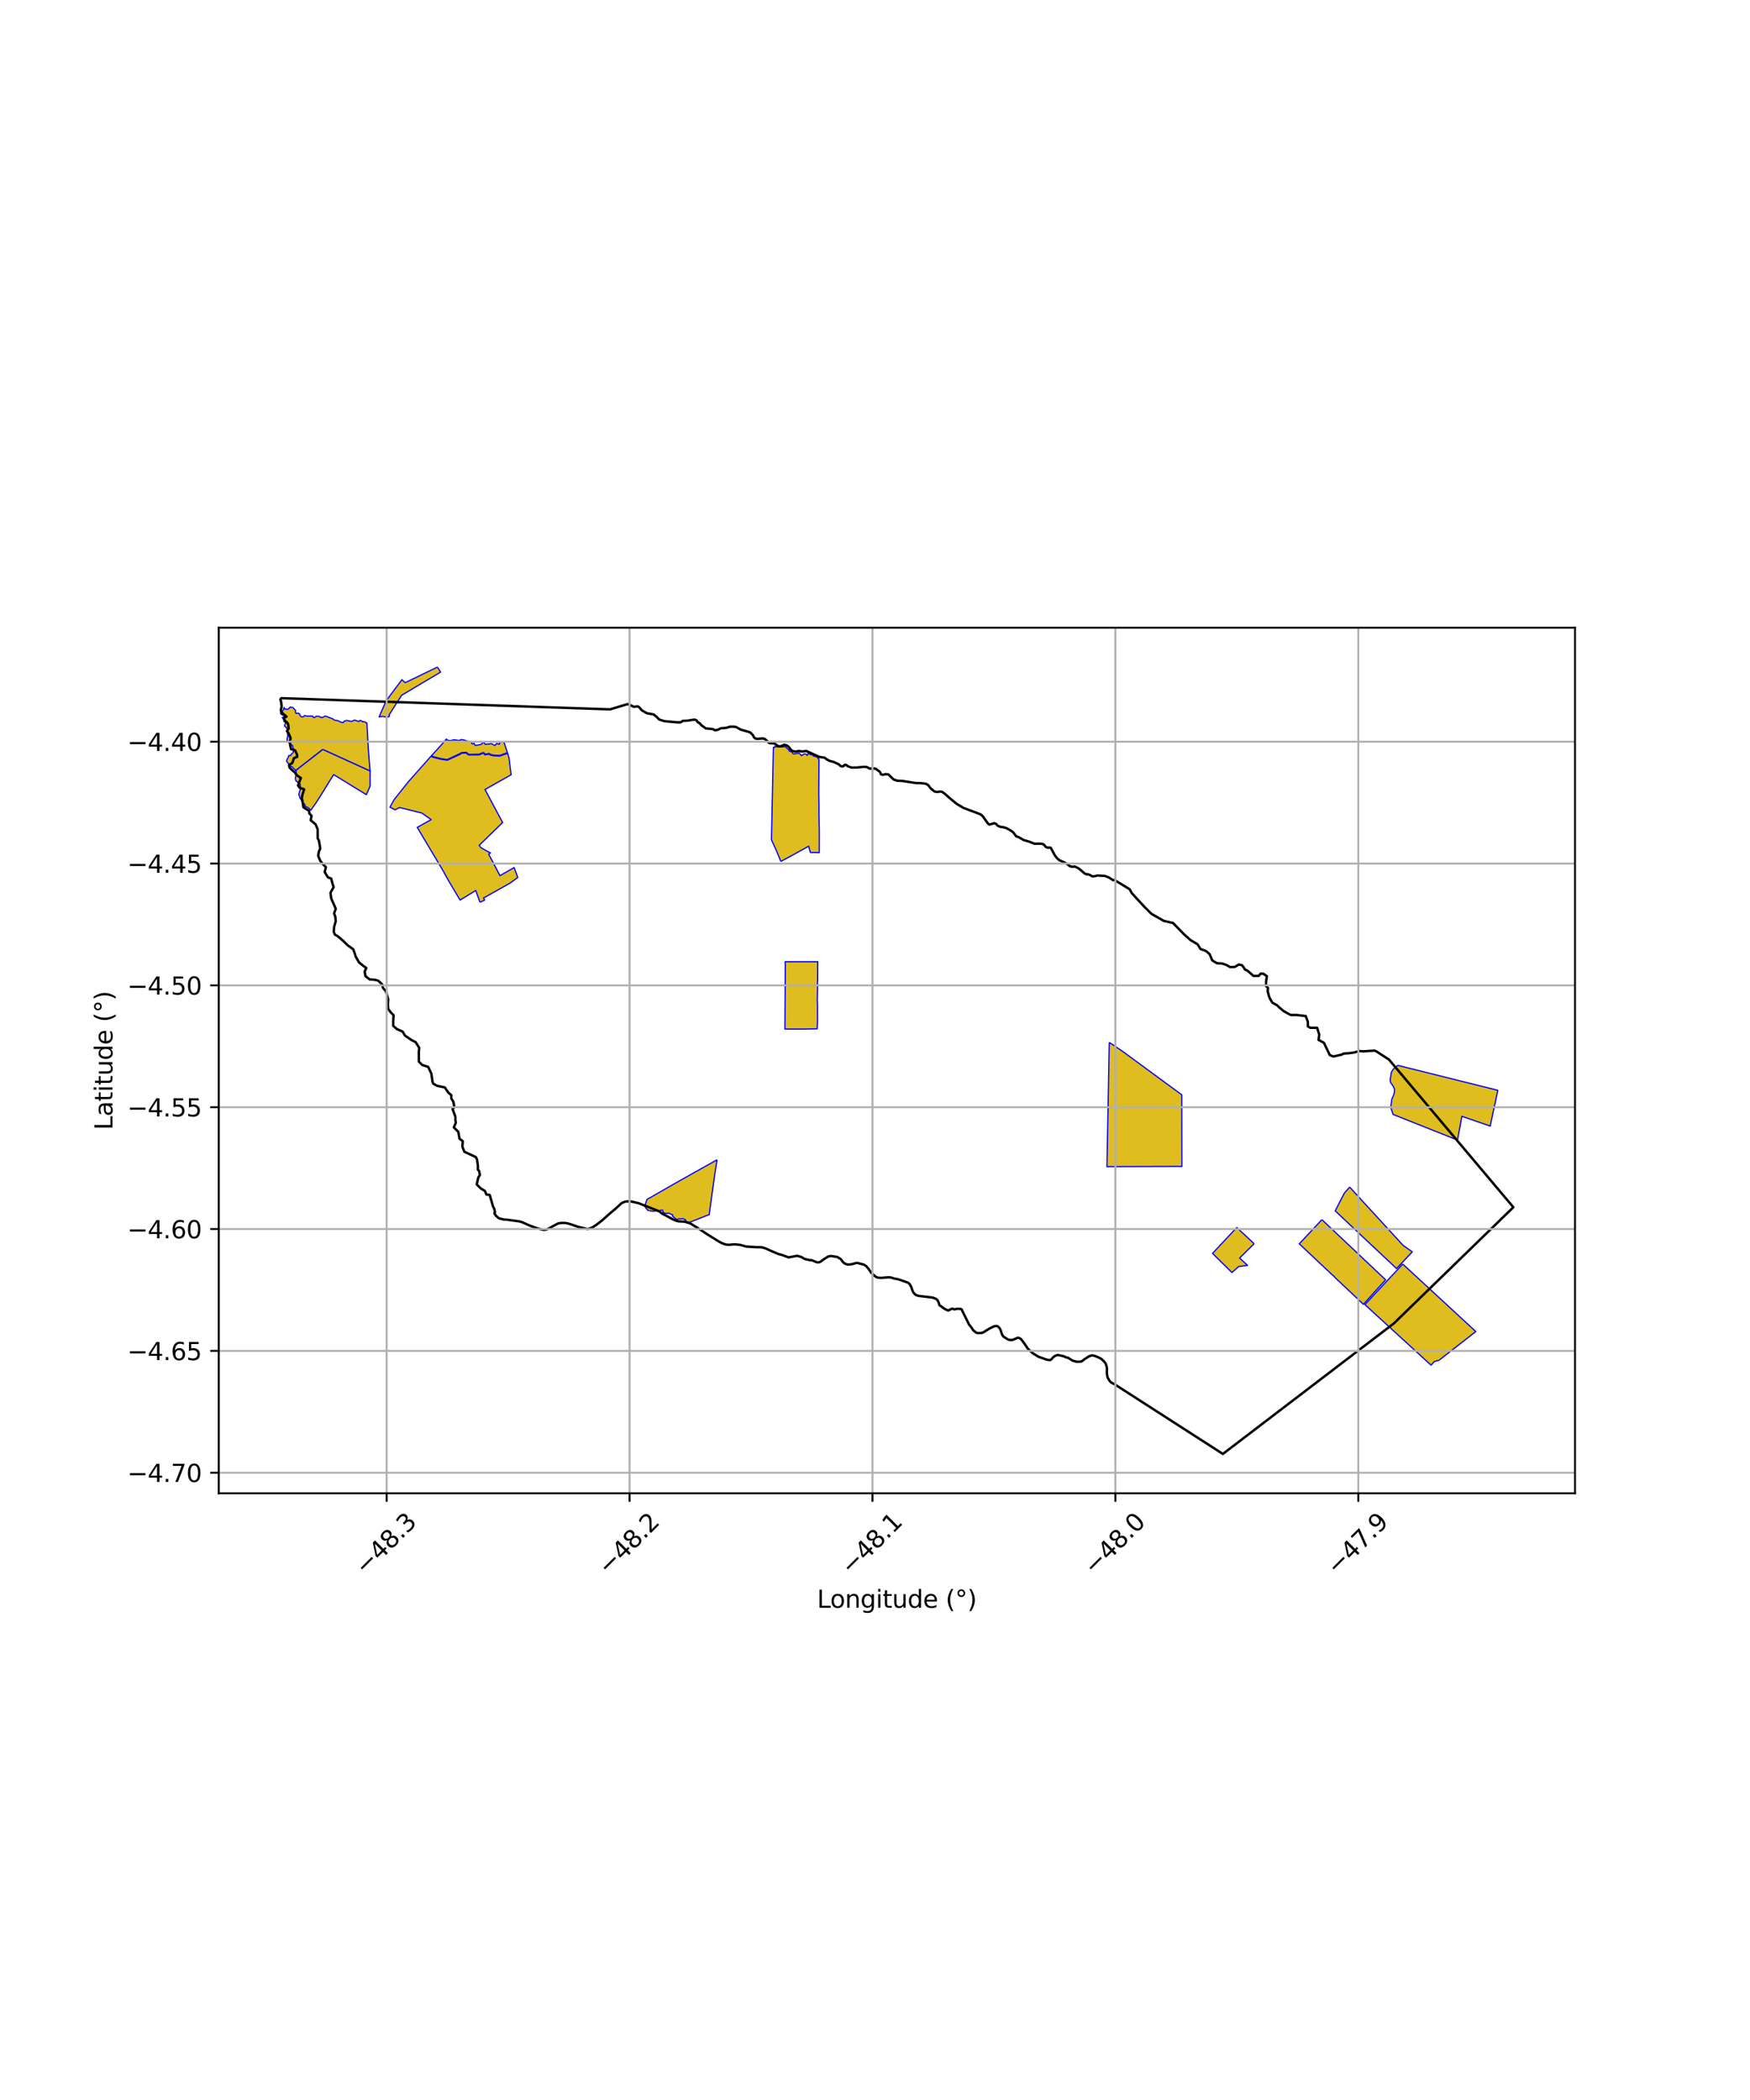 <?xml version="1.0" encoding="utf-8" standalone="no"?>
<!DOCTYPE svg PUBLIC "-//W3C//DTD SVG 1.1//EN"
  "http://www.w3.org/Graphics/SVG/1.1/DTD/svg11.dtd">
<svg xmlns:xlink="http://www.w3.org/1999/xlink" width="720pt" height="864pt" viewBox="0 0 720 864" xmlns="http://www.w3.org/2000/svg" version="1.1">
 <defs>
  <style type="text/css">*{stroke-linejoin: round; stroke-linecap: butt}</style>
 </defs>
 <g id="figure_1">
  <g id="patch_1">
   <path d="M 0 864 
L 720 864 
L 720 0 
L 0 0 
z
" style="fill: #ffffff"/>
  </g>
  <g id="axes_1">
   <g id="patch_2">
    <path d="M 90 614.374 
L 648 614.374 
L 648 258.266 
L 90 258.266 
z
" style="fill: #ffffff"/>
   </g>
   <g id="PatchCollection_1">
    <path d="M 543.864 501.794 
L 570.089 526.547 
L 560.937 536.626 
L 549.218 525.583 
L 549.009 525.27 
L 547.917 524.319 
L 541.328 518.123 
L 534.565 511.746 
L 543.864 501.794 
" clip-path="url(#p37eecfac55)" style="fill: #e0bd1f; stroke: #0000ff; stroke-width: 0.5"/>
    <path d="M 515.987 511.707 
L 510.01 517.6 
L 513.283 520.608 
L 509.613 521.123 
L 506.862 523.551 
L 498.875 515.681 
L 507.387 506.569 
L 507.387 506.564 
L 508.869 505.04 
L 515.987 511.707 
" clip-path="url(#p37eecfac55)" style="fill: #e0bd1f; stroke: #0000ff; stroke-width: 0.5"/>
    <path d="M 456.377 428.848 
L 461.965 432.626 
L 486.232 450.451 
L 486.279 479.914 
L 455.434 480.011 
L 456.377 428.848 
" clip-path="url(#p37eecfac55)" style="fill: #e0bd1f; stroke: #0000ff; stroke-width: 0.5"/>
    <path d="M 555.313 488.393 
L 556.871 490.126 
L 577.295 512.396 
L 581.054 515.034 
L 577.551 518.768 
L 574.573 521.928 
L 549.335 498.188 
L 552.047 492.913 
L 553.147 490.811 
L 555.313 488.393 
" clip-path="url(#p37eecfac55)" style="fill: #e0bd1f; stroke: #0000ff; stroke-width: 0.5"/>
    <path d="M 577.141 520.073 
L 607.192 547.841 
L 592.062 559.65 
L 590.145 560.163 
L 588.756 561.657 
L 561.556 536.76 
L 577.141 520.073 
" clip-path="url(#p37eecfac55)" style="fill: #e0bd1f; stroke: #0000ff; stroke-width: 0.5"/>
    <path d="M 575.043 438.301 
L 603.035 445.29 
L 616.252 448.576 
L 615.449 452.358 
L 614.663 456.06 
L 613.091 463.309 
L 601.46 459.282 
L 599.67 469.056 
L 573.172 458.517 
L 572.355 456.104 
L 572.272 454.796 
L 572.706 452.02 
L 573.415 450.495 
L 573.708 449.183 
L 573.77 448.45 
L 573.705 447.971 
L 573.006 446.605 
L 572.102 445.367 
L 571.955 444.232 
L 572.44 441.154 
L 573.231 439.91 
L 574.177 439.108 
L 574.889 438.463 
L 575.043 438.301 
" clip-path="url(#p37eecfac55)" style="fill: #e0bd1f; stroke: #0000ff; stroke-width: 0.5"/>
    <path d="M 132.792 308.363 
L 121.647 317.037 
L 121.33 316.622 
L 120.839 316.234 
L 120.572 315.93 
L 120.203 315.482 
L 119.682 315.31 
L 119.222 315.325 
L 118.923 314.996 
L 118.951 314.416 
L 118.521 314.05 
L 118.208 313.588 
L 117.892 313.143 
L 117.992 312.631 
L 118.667 311.451 
L 118.826 310.809 
L 119.596 310.872 
L 119.856 310.257 
L 120.607 309.589 
L 120.807 308.844 
L 120.387 306.792 
L 119.812 306.27 
L 119.201 305.863 
L 118.632 305.391 
L 118.08 304.892 
L 118.151 303.75 
L 118.35 303.037 
L 118.289 301.465 
L 118.26 300.661 
L 118.053 299.873 
L 117.632 299.18 
L 117.072 298.736 
L 117.069 298.438 
L 117.408 297.751 
L 117.429 297.194 
L 117.532 296.872 
L 117.559 296.407 
L 117.263 296.13 
L 116.851 296.055 
L 116.487 295.799 
L 116.215 295.364 
L 116.15 295.206 
L 116.223 295.125 
L 116.631 295.148 
L 116.961 294.999 
L 116.909 294.485 
L 116.287 294.254 
L 115.703 293.866 
L 115.487 293.662 
L 115.499 293.355 
L 116.093 293.117 
L 116.177 292.612 
L 116.489 292.164 
L 116.673 291.913 
L 116.7 291.57 
L 116.869 291.273 
L 116.895 291.112 
L 116.936 291.074 
L 117.01 291.433 
L 117.26 291.715 
L 117.575 291.631 
L 117.847 291.844 
L 118.383 291.841 
L 118.612 291.673 
L 118.883 291.524 
L 119.054 291.194 
L 119.344 291.058 
L 119.394 290.869 
L 119.481 290.861 
L 119.727 291.028 
L 120.272 291.044 
L 120.491 291.043 
L 120.63 291.221 
L 120.83 291.463 
L 121.035 291.751 
L 121.468 292.088 
L 121.658 292.341 
L 121.557 292.758 
L 121.635 293.208 
L 121.86 293.494 
L 122.261 293.493 
L 122.75 293.424 
L 123.324 293.818 
L 123.4 294.304 
L 124.094 294.982 
L 124.57 294.979 
L 125.227 294.553 
L 125.439 294.335 
L 125.582 294.407 
L 125.867 294.541 
L 126.129 294.596 
L 127.102 294.622 
L 127.449 294.614 
L 128.495 294.603 
L 128.646 294.616 
L 128.736 294.828 
L 128.978 295.182 
L 129.463 295.165 
L 129.742 294.995 
L 129.961 294.728 
L 130.202 294.689 
L 130.75 294.698 
L 131.509 294.76 
L 131.587 294.842 
L 131.767 294.991 
L 132.011 295.197 
L 132.404 295.174 
L 132.68 295.11 
L 132.889 295.101 
L 133.634 294.656 
L 133.893 294.607 
L 136.693 295.667 
L 137.132 295.866 
L 137.443 296.215 
L 138.473 296.463 
L 138.704 296.37 
L 138.978 296.502 
L 140.672 297.265 
L 141.239 297.265 
L 141.547 296.752 
L 142.526 296.442 
L 142.796 296.423 
L 143.255 296.546 
L 143.642 296.61 
L 144.046 296.744 
L 144.807 296.788 
L 145.306 296.489 
L 145.856 296.269 
L 146.403 296.414 
L 147.119 296.695 
L 147.747 296.835 
L 147.947 296.459 
L 148.36 296.438 
L 148.805 296.6 
L 149.234 297.004 
L 149.96 296.933 
L 151.017 297.537 
L 150.993 297.873 
L 151.494 307.452 
L 151.735 310.61 
L 152.247 317.219 
L 132.792 308.363 
" clip-path="url(#p37eecfac55)" style="fill: #e0bd1f; stroke: #0000ff; stroke-width: 0.5"/>
    <path d="M 132.792 308.363 
L 152.247 317.219 
L 152.26 323.449 
L 150.725 326.953 
L 137.286 318.694 
L 135.002 322.314 
L 132.156 326.992 
L 130.047 330.269 
L 127.918 333.302 
L 126.667 332.235 
L 125.946 331.908 
L 125.573 331.842 
L 125.439 330.976 
L 124.976 330.702 
L 124.739 329.931 
L 124.204 329.708 
L 124.03 329.099 
L 123.394 328.345 
L 123.182 327.447 
L 122.908 326.924 
L 123.08 326.309 
L 123.328 325.448 
L 123.555 324.877 
L 123.62 323.843 
L 123.587 323.086 
L 123.404 322.367 
L 121.861 321.366 
L 121.7 321.143 
L 121.535 320.157 
L 121.673 319.176 
L 121.753 318.543 
L 121.895 317.568 
L 121.647 317.037 
L 132.792 308.363 
" clip-path="url(#p37eecfac55)" style="fill: #e0bd1f; stroke: #0000ff; stroke-width: 0.5"/>
    <path d="M 179.981 274.452 
L 181.274 276.531 
L 165.268 286.043 
L 162.146 290.877 
L 162.079 290.996 
L 160.112 294.098 
L 160.244 294.722 
L 159.495 295.048 
L 158.583 294.939 
L 157.314 294.759 
L 155.979 294.969 
L 158.08 290.132 
L 158.127 290.031 
L 158.906 288.302 
L 165.365 279.642 
L 166.713 280.872 
L 179.981 274.452 
" clip-path="url(#p37eecfac55)" style="fill: #e0bd1f; stroke: #0000ff; stroke-width: 0.5"/>
    <path d="M 197.471 371.246 
L 195.744 366.374 
L 189.297 370.316 
L 184.562 362.369 
L 182.121 357.962 
L 171.664 340.409 
L 177.403 337.219 
L 173.564 334.52 
L 164.4 332.246 
L 162.554 333.196 
L 160.432 332.086 
L 162.168 328.971 
L 167.973 321.677 
L 177.276 311.178 
L 178.26 311.598 
L 181.577 312.424 
L 184.055 312.771 
L 189.206 310.393 
L 189.998 309.892 
L 191.745 309.82 
L 192.782 310.615 
L 197.19 310.584 
L 198.565 309.969 
L 198.913 309.906 
L 199.487 310.582 
L 201.189 310.269 
L 201.648 310.596 
L 202.939 310.947 
L 205.627 311.067 
L 208.855 309.937 
L 209.439 311.915 
L 210.286 318.758 
L 199.531 324.825 
L 206.795 338.406 
L 197.132 347.815 
L 197.955 348.813 
L 201.797 350.938 
L 201.064 351.428 
L 205.699 360.269 
L 211.53 356.923 
L 213.022 361.029 
L 209.919 363.305 
L 198.965 369.447 
L 199.384 370.316 
L 197.471 371.246 
" clip-path="url(#p37eecfac55)" style="fill: #e0bd1f; stroke: #0000ff; stroke-width: 0.5"/>
    <path d="M 184.019 312.489 
L 181.614 312.154 
L 178.364 311.345 
L 177.458 310.977 
L 180.788 307.361 
L 183.672 304.066 
L 184.111 304.531 
L 185.321 304.734 
L 186.809 304.345 
L 188.309 304.578 
L 188.98 304.626 
L 189.861 304.247 
L 191.079 304.505 
L 191.711 304.747 
L 192.821 304.996 
L 193.462 305.148 
L 194.008 305.583 
L 194.361 306.084 
L 195.035 305.852 
L 195.509 306.674 
L 196.754 306.527 
L 197.976 306.244 
L 198.999 305.266 
L 199.64 306.248 
L 202.203 305.953 
L 203.616 306.715 
L 204.327 305.89 
L 205.415 306.215 
L 205.586 305.459 
L 207.004 305.29 
L 207.485 305.7 
L 208.204 307.926 
L 208.776 309.673 
L 205.623 310.786 
L 202.994 310.685 
L 201.769 310.345 
L 201.239 309.982 
L 199.634 310.327 
L 199.017 309.642 
L 198.417 309.728 
L 197.13 310.307 
L 192.89 310.364 
L 191.795 309.533 
L 189.886 309.649 
L 189.07 310.151 
L 184.019 312.489 
" clip-path="url(#p37eecfac55)" style="fill: #e0bd1f; stroke: #0000ff; stroke-width: 0.5"/>
    <path d="M 295.037 477.151 
L 294.049 483.31 
L 292.393 495.264 
L 291.783 499.728 
L 284.191 502.698 
L 283.963 502.747 
L 282.97 503.112 
L 282.364 502.744 
L 282.119 502.629 
L 282.079 501.895 
L 280.871 501.356 
L 279.998 501.545 
L 279.579 501.462 
L 278.631 501.687 
L 277.822 501.421 
L 277.478 500.989 
L 276.942 500.563 
L 276.618 500.219 
L 276.744 499.789 
L 275.738 499.439 
L 275.38 499.194 
L 274.064 499.234 
L 273.484 499.156 
L 272.773 498.711 
L 272.647 497.903 
L 272.092 497.803 
L 270.922 498.376 
L 269.897 498.151 
L 268.792 498.373 
L 267.039 498.071 
L 266.462 497.937 
L 266.48 497.717 
L 266.027 497.408 
L 265.397 496.557 
L 265.443 495.762 
L 266.176 493.485 
L 279.503 485.861 
L 295.037 477.151 
" clip-path="url(#p37eecfac55)" style="fill: #e0bd1f; stroke: #0000ff; stroke-width: 0.5"/>
    <path d="M 321.262 354.416 
L 319.311 349.696 
L 317.397 345.522 
L 317.706 330.79 
L 318.027 315.203 
L 318.029 315.094 
L 318.188 307.514 
L 318.77 307.507 
L 318.755 307.227 
L 318.862 307.026 
L 319.514 307.22 
L 319.882 307.38 
L 320.115 307.33 
L 320.43 307.118 
L 320.59 307.117 
L 321.057 307.291 
L 321.176 307.309 
L 321.562 307.285 
L 321.796 307.341 
L 322.074 307.244 
L 322.437 307.213 
L 322.85 307.231 
L 323.034 307.266 
L 323.248 307.293 
L 323.397 307.392 
L 323.539 307.653 
L 324.01 308.099 
L 324.3 308.227 
L 324.573 308.519 
L 324.557 308.843 
L 324.718 309.001 
L 325.665 309.338 
L 325.903 309.471 
L 326.094 309.796 
L 326.267 310.039 
L 326.393 310.151 
L 326.759 310.17 
L 328.408 309.88 
L 328.53 309.908 
L 328.852 309.899 
L 329.018 310.005 
L 329.459 310.569 
L 329.647 310.645 
L 329.674 310.863 
L 330.076 310.798 
L 330.171 310.632 
L 330.668 310.282 
L 330.84 310.156 
L 331.007 310.118 
L 331.205 310.206 
L 331.509 310.252 
L 331.783 310.348 
L 331.931 310.629 
L 332.096 310.808 
L 332.506 310.189 
L 332.442 310.019 
L 332.491 309.816 
L 332.582 309.877 
L 332.896 309.937 
L 332.946 310.136 
L 333.375 310.361 
L 333.484 310.378 
L 333.503 310.467 
L 333.65 310.567 
L 333.846 310.479 
L 334.032 310.414 
L 334.102 310.47 
L 334.264 310.504 
L 334.392 310.644 
L 334.466 310.825 
L 334.631 310.966 
L 334.738 311.074 
L 334.863 311.145 
L 335.032 311.155 
L 335.155 311.164 
L 335.373 311.212 
L 335.61 311.254 
L 335.888 311.187 
L 336.007 311.352 
L 336.206 311.433 
L 336.288 311.617 
L 336.393 311.776 
L 336.544 311.923 
L 336.617 312.145 
L 336.772 312.233 
L 336.935 312.275 
L 336.906 317.759 
L 336.878 322.665 
L 336.858 326.126 
L 336.857 326.297 
L 336.853 326.742 
L 336.941 331.778 
L 336.949 335.662 
L 337.087 341.534 
L 337.089 345.701 
L 337.068 350.787 
L 333.406 350.724 
L 332.725 348.152 
L 325.899 351.925 
L 321.262 354.416 
" clip-path="url(#p37eecfac55)" style="fill: #e0bd1f; stroke: #0000ff; stroke-width: 0.5"/>
    <path d="M 323.086 397.119 
L 323.013 395.699 
L 336.434 395.685 
L 336.428 396.978 
L 336.419 403.076 
L 336.317 404.596 
L 336.371 405.707 
L 336.319 408.997 
L 336.263 411.102 
L 336.342 413.504 
L 336.351 418.601 
L 336.322 421.087 
L 336.209 423.281 
L 329.814 423.405 
L 322.94 423.382 
L 323.086 397.119 
" clip-path="url(#p37eecfac55)" style="fill: #e0bd1f; stroke: #0000ff; stroke-width: 0.5"/>
   </g>
   <g id="PatchCollection_2">
    <path d="M 248.147 291.753 
L 250.994 291.85 
L 258.156 289.703 
L 258.492 289.763 
L 260.879 290.831 
L 261.612 290.675 
L 262.498 290.641 
L 263.08 291.1 
L 264.062 292.236 
L 266.139 293.446 
L 268.877 293.927 
L 270.225 294.999 
L 271.237 296.042 
L 273.379 296.711 
L 278.575 297.184 
L 279.98 297.209 
L 280.895 296.59 
L 282.808 296.494 
L 285.709 296.052 
L 286.596 296.356 
L 287.088 297.186 
L 287.762 297.46 
L 288.682 298.473 
L 290.398 299.698 
L 292.883 299.916 
L 293.415 299.989 
L 294.098 300.453 
L 295.197 300.295 
L 296.631 299.612 
L 298.696 299.477 
L 300.405 298.978 
L 301.933 298.972 
L 302.85 299.123 
L 304.84 300.223 
L 308.192 301.153 
L 308.664 301.347 
L 309.755 302.427 
L 310.216 303.373 
L 310.828 303.863 
L 311.654 303.983 
L 313.55 303.837 
L 314.483 303.926 
L 315.537 304.768 
L 316.396 305.658 
L 317.191 305.809 
L 318.505 305.804 
L 320.182 306.989 
L 320.977 307.078 
L 322.014 306.735 
L 322.655 306.394 
L 323.725 306.698 
L 324.614 307.403 
L 325.474 308.6 
L 326.392 309.058 
L 327.126 309.24 
L 328.684 308.988 
L 330.192 309.183 
L 331.719 308.962 
L 337.044 311.404 
L 339.245 311.734 
L 340.104 312.377 
L 341.145 312.989 
L 343.041 313.505 
L 345.122 314.482 
L 345.766 315.095 
L 346.378 315.339 
L 346.959 315.275 
L 347.476 314.719 
L 348.148 314.716 
L 348.945 315.329 
L 350.398 315.806 
L 352.689 315.766 
L 355.163 315.51 
L 356.538 315.536 
L 357.732 316.178 
L 358.527 316.236 
L 359.718 316.17 
L 360.513 316.382 
L 361.126 316.934 
L 361.8 317.362 
L 362.23 317.976 
L 362.477 318.622 
L 363.242 318.773 
L 364.249 318.522 
L 365.51 318.606 
L 367.595 320.66 
L 369.156 321.208 
L 371.234 321.293 
L 376.737 322.163 
L 378.753 322.186 
L 380.801 322.425 
L 381.812 322.944 
L 382.978 324.417 
L 384.541 325.673 
L 385.611 325.853 
L 386.772 325.664 
L 387.669 325.802 
L 388.803 326.659 
L 391.102 328.681 
L 393.646 330.764 
L 396.433 332.416 
L 400.931 334.091 
L 403.471 335.065 
L 404.379 335.88 
L 406.438 338.796 
L 407.112 339.255 
L 409.004 338.693 
L 409.83 338.967 
L 410.444 339.703 
L 411.484 340.161 
L 412.921 340.371 
L 414.053 340.705 
L 415.645 341.591 
L 416.809 342.386 
L 418.108 344.094 
L 418.995 344.367 
L 421.169 345.621 
L 423.463 346.289 
L 425.605 347.142 
L 427.775 347.102 
L 428.844 347.19 
L 429.518 347.526 
L 430.285 348.477 
L 431.142 348.782 
L 431.997 348.686 
L 432.395 348.93 
L 433.996 351.94 
L 434.966 353.153 
L 435.855 353.919 
L 437.875 354.804 
L 439.437 355.721 
L 440.112 356.364 
L 441.121 356.607 
L 442.22 356.51 
L 443.414 357.09 
L 444.211 357.61 
L 446.314 359.43 
L 447.048 359.704 
L 447.476 359.672 
L 448.332 359.946 
L 449.435 360.557 
L 450.473 360.491 
L 451.48 360.21 
L 454.567 360.382 
L 456.219 361.021 
L 457.996 362.153 
L 458.511 362.048 
L 464.777 365.861 
L 465.659 367.474 
L 470.787 373.038 
L 473.717 375.966 
L 478.834 378.884 
L 482.631 379.75 
L 487.025 384.288 
L 489.807 386.775 
L 492.732 388.527 
L 493.907 390.432 
L 496.244 391.304 
L 497.709 392.621 
L 498.74 395.115 
L 500.641 396.283 
L 502.83 396.421 
L 504.583 397.002 
L 506.045 397.877 
L 507.942 397.869 
L 509.688 396.833 
L 511.002 397.122 
L 511.882 398.294 
L 512.176 398.88 
L 513.199 399.317 
L 515.688 401.511 
L 517.876 401.502 
L 518.602 400.617 
L 519.769 400.612 
L 521.232 401.635 
L 520.948 403.546 
L 520.811 405.605 
L 521.689 406.483 
L 521.549 407.806 
L 522.108 409.871 
L 522.437 410.742 
L 523.465 412.501 
L 525.512 413.668 
L 526.391 414.546 
L 528.148 416.009 
L 530.78 417.467 
L 531.364 417.612 
L 533.552 417.602 
L 537.2 418.028 
L 538.086 420.375 
L 538.094 422.286 
L 539.117 422.869 
L 541.889 422.858 
L 542.776 425.646 
L 542.493 427.852 
L 544.686 429.018 
L 547.124 434.09 
L 548.586 434.672 
L 551.938 433.923 
L 552.811 433.478 
L 554.999 433.322 
L 557.185 433.018 
L 559.225 432.422 
L 560.976 432.561 
L 565.497 432.248 
L 566.228 432.538 
L 571.454 435.929 
L 622.636 496.696 
L 573.464 544.497 
L 503.121 598.188 
L 458.48 569.467 
L 457.447 568.977 
L 456.807 568.485 
L 456.264 567.746 
L 455.67 566.66 
L 455.388 565.048 
L 455.429 562.971 
L 455.228 561.933 
L 454.831 560.896 
L 454.091 559.96 
L 453.006 559.025 
L 452.072 558.534 
L 450.547 557.898 
L 449.367 557.606 
L 448.093 558.007 
L 446.281 559.152 
L 444.96 560.147 
L 443.144 560.303 
L 441.325 559.816 
L 439.454 558.637 
L 438.373 558.395 
L 437.832 558.051 
L 435.276 557.468 
L 434.394 557.719 
L 433.806 558.018 
L 433.268 558.466 
L 432.681 559.161 
L 432.143 559.559 
L 431.456 559.562 
L 430.424 559.319 
L 427.228 558.195 
L 424.914 556.77 
L 422.893 554.899 
L 421.164 552.335 
L 420.029 550.906 
L 419.327 550.481 
L 418.688 550.385 
L 417.12 551.084 
L 416.336 551.335 
L 415.403 551.289 
L 414.616 551.045 
L 412.992 550.013 
L 412.548 549.521 
L 412.251 548.978 
L 411.803 547.595 
L 411.357 546.558 
L 410.618 545.77 
L 409.929 545.526 
L 408.85 545.728 
L 407.135 546.576 
L 404.491 548.219 
L 403.853 548.42 
L 402.184 548.476 
L 401.545 548.231 
L 400.412 547.296 
L 399.572 546.014 
L 398.733 545.028 
L 396.901 541.327 
L 395.614 538.711 
L 395.171 538.515 
L 393.747 538.471 
L 392.668 538.723 
L 391.881 538.43 
L 391.391 538.531 
L 390.264 539.129 
L 389.97 539.13 
L 388.887 538.64 
L 387.952 538.05 
L 387.213 537.411 
L 386.771 537.215 
L 386.474 536.87 
L 386.176 535.832 
L 385.681 534.895 
L 385.188 534.452 
L 384.45 534.108 
L 383.553 533.842 
L 378.003 533.172 
L 376.971 532.88 
L 376.232 532.289 
L 375.788 531.747 
L 375.491 531.155 
L 374.845 529.328 
L 374.202 528.242 
L 373.513 527.701 
L 370.71 526.723 
L 369.334 526.284 
L 367.761 525.994 
L 366.778 525.651 
L 365.599 525.508 
L 362.556 525.768 
L 361.279 525.674 
L 360.493 525.43 
L 359.508 524.643 
L 358.374 523.559 
L 357.337 522.03 
L 356.4 520.946 
L 355.563 520.356 
L 352.859 519.625 
L 352.172 519.628 
L 351.425 519.886 
L 350.149 520.188 
L 348.775 520.293 
L 347.743 519.951 
L 347.004 519.459 
L 345.869 517.98 
L 344.442 517.145 
L 341.936 516.76 
L 340.71 516.963 
L 338.8 518.207 
L 337.429 519.202 
L 336.694 519.402 
L 335.957 519.307 
L 333.99 518.474 
L 333.302 518.477 
L 331.091 517.991 
L 329.664 517.156 
L 327.992 516.668 
L 324.411 517.326 
L 321.952 516.396 
L 320.183 515.908 
L 317.281 514.684 
L 314.92 513.605 
L 313.396 513.166 
L 310.691 513.095 
L 306.959 512.862 
L 304.55 512.179 
L 302.733 511.989 
L 301.554 511.994 
L 299.935 512.149 
L 298.756 512.054 
L 297.478 511.664 
L 296.051 510.977 
L 291.523 508.176 
L 287.142 505.275 
L 284.041 503.358 
L 281.681 502.626 
L 279.128 502.488 
L 277.997 502.195 
L 276.62 501.558 
L 273.914 500.085 
L 272.381 499.31 
L 271.642 498.67 
L 271.002 498.277 
L 262.642 494.996 
L 259.596 494.316 
L 258.172 494.272 
L 257.337 494.374 
L 256.406 494.675 
L 255.622 495.123 
L 254.056 496.563 
L 253.078 497.458 
L 250.924 499.247 
L 247.646 502.178 
L 245.443 503.868 
L 244.023 504.814 
L 242.846 505.363 
L 241.751 505.666 
L 237.672 504.693 
L 234.722 503.665 
L 233.1 503.227 
L 231.823 503.133 
L 230.546 503.187 
L 229.565 503.389 
L 227.654 504.386 
L 226.086 505.282 
L 224.714 505.881 
L 223.929 505.983 
L 223.192 505.936 
L 220.931 505.302 
L 218.276 504.373 
L 214.931 502.902 
L 213.702 502.511 
L 208.396 501.789 
L 207.267 501.744 
L 205.301 501.257 
L 204.119 500.273 
L 203.399 499.236 
L 203.646 498.732 
L 203.339 497.337 
L 202.835 496.332 
L 201.484 491.637 
L 200.15 491.474 
L 199.478 489.966 
L 197.808 488.965 
L 196.135 487.292 
L 196.791 484.436 
L 197.454 483.426 
L 197.114 481.749 
L 196.612 481.247 
L 196.606 479.569 
L 196.263 477.052 
L 195.759 476.046 
L 191.085 473.882 
L 190.244 471.871 
L 190.402 469.52 
L 189.065 468.518 
L 188.554 465.666 
L 186.714 463.826 
L 187.54 461.977 
L 187.369 460.802 
L 187.364 459.459 
L 186.186 456.274 
L 186.684 455.768 
L 186.847 454.929 
L 186.508 453.251 
L 185.67 451.911 
L 185.665 450.568 
L 184.494 449.566 
L 182.986 447.389 
L 179.818 446.729 
L 178.315 445.896 
L 177.979 445.225 
L 177.466 441.702 
L 176.173 438.961 
L 173.67 438.131 
L 172.332 436.793 
L 172.317 432.764 
L 172.478 431.085 
L 170.969 428.741 
L 169.3 427.907 
L 166.627 426.071 
L 165.621 424.396 
L 163.284 423.397 
L 161.779 422.06 
L 161.773 420.381 
L 161.93 417.695 
L 160.927 416.691 
L 159.754 415.185 
L 159.58 413.171 
L 159.74 411.155 
L 159.234 409.479 
L 158.895 407.969 
L 157.556 406.463 
L 157.217 404.953 
L 155.545 403.449 
L 154.211 403.118 
L 152.044 402.958 
L 150.373 401.621 
L 150.033 399.776 
L 150.694 398.263 
L 149.525 397.427 
L 147.686 395.923 
L 146.345 393.578 
L 146.007 392.404 
L 145.334 390.56 
L 142.995 388.89 
L 141.155 387.05 
L 138.982 385.211 
L 137.813 384.544 
L 137.309 383.371 
L 137.468 381.355 
L 138.126 379.003 
L 137.953 377.157 
L 137.448 375.815 
L 138.141 373.882 
L 136.293 369.691 
L 135.951 367.342 
L 137.276 364.987 
L 136.77 363.478 
L 136.263 361.465 
L 134.928 360.967 
L 133.588 358.789 
L 134.08 356.773 
L 132.91 355.602 
L 131.738 354.095 
L 130.897 352.084 
L 131.224 350.236 
L 131.72 349.227 
L 131.719 348.723 
L 131.208 345.871 
L 130.705 344.865 
L 130.692 341.172 
L 129.851 339.161 
L 127.846 337.489 
L 128.173 335.641 
L 127.336 334.805 
L 127.166 333.63 
L 124.828 332.128 
L 124.486 329.779 
L 124.148 328.437 
L 124.475 326.757 
L 125.141 324.814 
L 124.974 324.646 
L 123.306 324.149 
L 122.636 323.144 
L 122.965 322.135 
L 123.791 320.118 
L 122.121 318.949 
L 121.284 317.777 
L 120.281 316.941 
L 119.111 315.77 
L 118.94 314.763 
L 120.27 313.919 
L 120.93 311.902 
L 122.261 311.393 
L 122.258 310.554 
L 121.418 308.71 
L 119.75 308.213 
L 119.412 306.703 
L 119.24 305.193 
L 119.568 303.68 
L 118.727 301.669 
L 118.058 300.832 
L 118.721 299.822 
L 118.719 299.319 
L 118.548 297.976 
L 118.045 297.138 
L 117.043 296.638 
L 116.872 295.296 
L 117.888 294.833 
L 115.715 292.994 
L 115.545 291.987 
L 115.874 290.811 
L 115.701 288.965 
L 115.364 287.791 
L 115.745 287.248 
L 248.147 291.753 
L 248.147 291.753 
" clip-path="url(#p37eecfac55)" style="fill: none; stroke: #000000"/>
   </g>
   <g id="matplotlib.axis_1">
    <g id="xtick_1">
     <g id="line2d_1">
      <path d="M 159.075 614.374 
L 159.075 258.266 
" clip-path="url(#p37eecfac55)" style="fill: none; stroke: #b0b0b0; stroke-width: 0.8; stroke-linecap: square"/>
     </g>
     <g id="line2d_2">
      <defs>
       <path id="m0b95acfa0d" d="M 0 0 
L 0 3.5 
" style="stroke: #000000; stroke-width: 0.8"/>
      </defs>
      <g>
       <use xlink:href="#m0b95acfa0d" x="159.075" y="614.374" style="stroke: #000000; stroke-width: 0.8"/>
      </g>
     </g>
     <g id="text_1">
      <!-- −48.3 -->
      <g transform="translate(150.192 648.417) rotate(-45) scale(0.1 -0.1)">
       <defs>
        <path id="DejaVuSans-2212" d="M 678 2272 
L 4684 2272 
L 4684 1741 
L 678 1741 
L 678 2272 
z
" transform="scale(0.016)"/>
        <path id="DejaVuSans-34" d="M 2419 4116 
L 825 1625 
L 2419 1625 
L 2419 4116 
z
M 2253 4666 
L 3047 4666 
L 3047 1625 
L 3713 1625 
L 3713 1100 
L 3047 1100 
L 3047 0 
L 2419 0 
L 2419 1100 
L 313 1100 
L 313 1709 
L 2253 4666 
z
" transform="scale(0.016)"/>
        <path id="DejaVuSans-38" d="M 2034 2216 
Q 1584 2216 1326 1975 
Q 1069 1734 1069 1313 
Q 1069 891 1326 650 
Q 1584 409 2034 409 
Q 2484 409 2743 651 
Q 3003 894 3003 1313 
Q 3003 1734 2745 1975 
Q 2488 2216 2034 2216 
z
M 1403 2484 
Q 997 2584 770 2862 
Q 544 3141 544 3541 
Q 544 4100 942 4425 
Q 1341 4750 2034 4750 
Q 2731 4750 3128 4425 
Q 3525 4100 3525 3541 
Q 3525 3141 3298 2862 
Q 3072 2584 2669 2484 
Q 3125 2378 3379 2068 
Q 3634 1759 3634 1313 
Q 3634 634 3220 271 
Q 2806 -91 2034 -91 
Q 1263 -91 848 271 
Q 434 634 434 1313 
Q 434 1759 690 2068 
Q 947 2378 1403 2484 
z
M 1172 3481 
Q 1172 3119 1398 2916 
Q 1625 2713 2034 2713 
Q 2441 2713 2670 2916 
Q 2900 3119 2900 3481 
Q 2900 3844 2670 4047 
Q 2441 4250 2034 4250 
Q 1625 4250 1398 4047 
Q 1172 3844 1172 3481 
z
" transform="scale(0.016)"/>
        <path id="DejaVuSans-2e" d="M 684 794 
L 1344 794 
L 1344 0 
L 684 0 
L 684 794 
z
" transform="scale(0.016)"/>
        <path id="DejaVuSans-33" d="M 2597 2516 
Q 3050 2419 3304 2112 
Q 3559 1806 3559 1356 
Q 3559 666 3084 287 
Q 2609 -91 1734 -91 
Q 1441 -91 1130 -33 
Q 819 25 488 141 
L 488 750 
Q 750 597 1062 519 
Q 1375 441 1716 441 
Q 2309 441 2620 675 
Q 2931 909 2931 1356 
Q 2931 1769 2642 2001 
Q 2353 2234 1838 2234 
L 1294 2234 
L 1294 2753 
L 1863 2753 
Q 2328 2753 2575 2939 
Q 2822 3125 2822 3475 
Q 2822 3834 2567 4026 
Q 2313 4219 1838 4219 
Q 1578 4219 1281 4162 
Q 984 4106 628 3988 
L 628 4550 
Q 988 4650 1302 4700 
Q 1616 4750 1894 4750 
Q 2613 4750 3031 4423 
Q 3450 4097 3450 3541 
Q 3450 3153 3228 2886 
Q 3006 2619 2597 2516 
z
" transform="scale(0.016)"/>
       </defs>
       <use xlink:href="#DejaVuSans-2212"/>
       <use xlink:href="#DejaVuSans-34" transform="translate(83.789 0)"/>
       <use xlink:href="#DejaVuSans-38" transform="translate(147.412 0)"/>
       <use xlink:href="#DejaVuSans-2e" transform="translate(211.035 0)"/>
       <use xlink:href="#DejaVuSans-33" transform="translate(242.822 0)"/>
      </g>
     </g>
    </g>
    <g id="xtick_2">
     <g id="line2d_3">
      <path d="M 259.017 614.374 
L 259.017 258.266 
" clip-path="url(#p37eecfac55)" style="fill: none; stroke: #b0b0b0; stroke-width: 0.8; stroke-linecap: square"/>
     </g>
     <g id="line2d_4">
      <g>
       <use xlink:href="#m0b95acfa0d" x="259.017" y="614.374" style="stroke: #000000; stroke-width: 0.8"/>
      </g>
     </g>
     <g id="text_2">
      <!-- −48.2 -->
      <g transform="translate(250.134 648.417) rotate(-45) scale(0.1 -0.1)">
       <defs>
        <path id="DejaVuSans-32" d="M 1228 531 
L 3431 531 
L 3431 0 
L 469 0 
L 469 531 
Q 828 903 1448 1529 
Q 2069 2156 2228 2338 
Q 2531 2678 2651 2914 
Q 2772 3150 2772 3378 
Q 2772 3750 2511 3984 
Q 2250 4219 1831 4219 
Q 1534 4219 1204 4116 
Q 875 4013 500 3803 
L 500 4441 
Q 881 4594 1212 4672 
Q 1544 4750 1819 4750 
Q 2544 4750 2975 4387 
Q 3406 4025 3406 3419 
Q 3406 3131 3298 2873 
Q 3191 2616 2906 2266 
Q 2828 2175 2409 1742 
Q 1991 1309 1228 531 
z
" transform="scale(0.016)"/>
       </defs>
       <use xlink:href="#DejaVuSans-2212"/>
       <use xlink:href="#DejaVuSans-34" transform="translate(83.789 0)"/>
       <use xlink:href="#DejaVuSans-38" transform="translate(147.412 0)"/>
       <use xlink:href="#DejaVuSans-2e" transform="translate(211.035 0)"/>
       <use xlink:href="#DejaVuSans-32" transform="translate(242.822 0)"/>
      </g>
     </g>
    </g>
    <g id="xtick_3">
     <g id="line2d_5">
      <path d="M 358.959 614.374 
L 358.959 258.266 
" clip-path="url(#p37eecfac55)" style="fill: none; stroke: #b0b0b0; stroke-width: 0.8; stroke-linecap: square"/>
     </g>
     <g id="line2d_6">
      <g>
       <use xlink:href="#m0b95acfa0d" x="358.959" y="614.374" style="stroke: #000000; stroke-width: 0.8"/>
      </g>
     </g>
     <g id="text_3">
      <!-- −48.1 -->
      <g transform="translate(350.075 648.417) rotate(-45) scale(0.1 -0.1)">
       <defs>
        <path id="DejaVuSans-31" d="M 794 531 
L 1825 531 
L 1825 4091 
L 703 3866 
L 703 4441 
L 1819 4666 
L 2450 4666 
L 2450 531 
L 3481 531 
L 3481 0 
L 794 0 
L 794 531 
z
" transform="scale(0.016)"/>
       </defs>
       <use xlink:href="#DejaVuSans-2212"/>
       <use xlink:href="#DejaVuSans-34" transform="translate(83.789 0)"/>
       <use xlink:href="#DejaVuSans-38" transform="translate(147.412 0)"/>
       <use xlink:href="#DejaVuSans-2e" transform="translate(211.035 0)"/>
       <use xlink:href="#DejaVuSans-31" transform="translate(242.822 0)"/>
      </g>
     </g>
    </g>
    <g id="xtick_4">
     <g id="line2d_7">
      <path d="M 458.901 614.374 
L 458.901 258.266 
" clip-path="url(#p37eecfac55)" style="fill: none; stroke: #b0b0b0; stroke-width: 0.8; stroke-linecap: square"/>
     </g>
     <g id="line2d_8">
      <g>
       <use xlink:href="#m0b95acfa0d" x="458.901" y="614.374" style="stroke: #000000; stroke-width: 0.8"/>
      </g>
     </g>
     <g id="text_4">
      <!-- −48.0 -->
      <g transform="translate(450.017 648.417) rotate(-45) scale(0.1 -0.1)">
       <defs>
        <path id="DejaVuSans-30" d="M 2034 4250 
Q 1547 4250 1301 3770 
Q 1056 3291 1056 2328 
Q 1056 1369 1301 889 
Q 1547 409 2034 409 
Q 2525 409 2770 889 
Q 3016 1369 3016 2328 
Q 3016 3291 2770 3770 
Q 2525 4250 2034 4250 
z
M 2034 4750 
Q 2819 4750 3233 4129 
Q 3647 3509 3647 2328 
Q 3647 1150 3233 529 
Q 2819 -91 2034 -91 
Q 1250 -91 836 529 
Q 422 1150 422 2328 
Q 422 3509 836 4129 
Q 1250 4750 2034 4750 
z
" transform="scale(0.016)"/>
       </defs>
       <use xlink:href="#DejaVuSans-2212"/>
       <use xlink:href="#DejaVuSans-34" transform="translate(83.789 0)"/>
       <use xlink:href="#DejaVuSans-38" transform="translate(147.412 0)"/>
       <use xlink:href="#DejaVuSans-2e" transform="translate(211.035 0)"/>
       <use xlink:href="#DejaVuSans-30" transform="translate(242.822 0)"/>
      </g>
     </g>
    </g>
    <g id="xtick_5">
     <g id="line2d_9">
      <path d="M 558.843 614.374 
L 558.843 258.266 
" clip-path="url(#p37eecfac55)" style="fill: none; stroke: #b0b0b0; stroke-width: 0.8; stroke-linecap: square"/>
     </g>
     <g id="line2d_10">
      <g>
       <use xlink:href="#m0b95acfa0d" x="558.843" y="614.374" style="stroke: #000000; stroke-width: 0.8"/>
      </g>
     </g>
     <g id="text_5">
      <!-- −47.9 -->
      <g transform="translate(549.959 648.417) rotate(-45) scale(0.1 -0.1)">
       <defs>
        <path id="DejaVuSans-37" d="M 525 4666 
L 3525 4666 
L 3525 4397 
L 1831 0 
L 1172 0 
L 2766 4134 
L 525 4134 
L 525 4666 
z
" transform="scale(0.016)"/>
        <path id="DejaVuSans-39" d="M 703 97 
L 703 672 
Q 941 559 1184 500 
Q 1428 441 1663 441 
Q 2288 441 2617 861 
Q 2947 1281 2994 2138 
Q 2813 1869 2534 1725 
Q 2256 1581 1919 1581 
Q 1219 1581 811 2004 
Q 403 2428 403 3163 
Q 403 3881 828 4315 
Q 1253 4750 1959 4750 
Q 2769 4750 3195 4129 
Q 3622 3509 3622 2328 
Q 3622 1225 3098 567 
Q 2575 -91 1691 -91 
Q 1453 -91 1209 -44 
Q 966 3 703 97 
z
M 1959 2075 
Q 2384 2075 2632 2365 
Q 2881 2656 2881 3163 
Q 2881 3666 2632 3958 
Q 2384 4250 1959 4250 
Q 1534 4250 1286 3958 
Q 1038 3666 1038 3163 
Q 1038 2656 1286 2365 
Q 1534 2075 1959 2075 
z
" transform="scale(0.016)"/>
       </defs>
       <use xlink:href="#DejaVuSans-2212"/>
       <use xlink:href="#DejaVuSans-34" transform="translate(83.789 0)"/>
       <use xlink:href="#DejaVuSans-37" transform="translate(147.412 0)"/>
       <use xlink:href="#DejaVuSans-2e" transform="translate(211.035 0)"/>
       <use xlink:href="#DejaVuSans-39" transform="translate(242.822 0)"/>
      </g>
     </g>
    </g>
    <g id="text_6">
     <!-- Longitude (°) -->
     <g transform="translate(336.14 661.486) scale(0.1 -0.1)">
      <defs>
       <path id="DejaVuSans-4c" d="M 628 4666 
L 1259 4666 
L 1259 531 
L 3531 531 
L 3531 0 
L 628 0 
L 628 4666 
z
" transform="scale(0.016)"/>
       <path id="DejaVuSans-6f" d="M 1959 3097 
Q 1497 3097 1228 2736 
Q 959 2375 959 1747 
Q 959 1119 1226 758 
Q 1494 397 1959 397 
Q 2419 397 2687 759 
Q 2956 1122 2956 1747 
Q 2956 2369 2687 2733 
Q 2419 3097 1959 3097 
z
M 1959 3584 
Q 2709 3584 3137 3096 
Q 3566 2609 3566 1747 
Q 3566 888 3137 398 
Q 2709 -91 1959 -91 
Q 1206 -91 779 398 
Q 353 888 353 1747 
Q 353 2609 779 3096 
Q 1206 3584 1959 3584 
z
" transform="scale(0.016)"/>
       <path id="DejaVuSans-6e" d="M 3513 2113 
L 3513 0 
L 2938 0 
L 2938 2094 
Q 2938 2591 2744 2837 
Q 2550 3084 2163 3084 
Q 1697 3084 1428 2787 
Q 1159 2491 1159 1978 
L 1159 0 
L 581 0 
L 581 3500 
L 1159 3500 
L 1159 2956 
Q 1366 3272 1645 3428 
Q 1925 3584 2291 3584 
Q 2894 3584 3203 3211 
Q 3513 2838 3513 2113 
z
" transform="scale(0.016)"/>
       <path id="DejaVuSans-67" d="M 2906 1791 
Q 2906 2416 2648 2759 
Q 2391 3103 1925 3103 
Q 1463 3103 1205 2759 
Q 947 2416 947 1791 
Q 947 1169 1205 825 
Q 1463 481 1925 481 
Q 2391 481 2648 825 
Q 2906 1169 2906 1791 
z
M 3481 434 
Q 3481 -459 3084 -895 
Q 2688 -1331 1869 -1331 
Q 1566 -1331 1297 -1286 
Q 1028 -1241 775 -1147 
L 775 -588 
Q 1028 -725 1275 -790 
Q 1522 -856 1778 -856 
Q 2344 -856 2625 -561 
Q 2906 -266 2906 331 
L 2906 616 
Q 2728 306 2450 153 
Q 2172 0 1784 0 
Q 1141 0 747 490 
Q 353 981 353 1791 
Q 353 2603 747 3093 
Q 1141 3584 1784 3584 
Q 2172 3584 2450 3431 
Q 2728 3278 2906 2969 
L 2906 3500 
L 3481 3500 
L 3481 434 
z
" transform="scale(0.016)"/>
       <path id="DejaVuSans-69" d="M 603 3500 
L 1178 3500 
L 1178 0 
L 603 0 
L 603 3500 
z
M 603 4863 
L 1178 4863 
L 1178 4134 
L 603 4134 
L 603 4863 
z
" transform="scale(0.016)"/>
       <path id="DejaVuSans-74" d="M 1172 4494 
L 1172 3500 
L 2356 3500 
L 2356 3053 
L 1172 3053 
L 1172 1153 
Q 1172 725 1289 603 
Q 1406 481 1766 481 
L 2356 481 
L 2356 0 
L 1766 0 
Q 1100 0 847 248 
Q 594 497 594 1153 
L 594 3053 
L 172 3053 
L 172 3500 
L 594 3500 
L 594 4494 
L 1172 4494 
z
" transform="scale(0.016)"/>
       <path id="DejaVuSans-75" d="M 544 1381 
L 544 3500 
L 1119 3500 
L 1119 1403 
Q 1119 906 1312 657 
Q 1506 409 1894 409 
Q 2359 409 2629 706 
Q 2900 1003 2900 1516 
L 2900 3500 
L 3475 3500 
L 3475 0 
L 2900 0 
L 2900 538 
Q 2691 219 2414 64 
Q 2138 -91 1772 -91 
Q 1169 -91 856 284 
Q 544 659 544 1381 
z
M 1991 3584 
L 1991 3584 
z
" transform="scale(0.016)"/>
       <path id="DejaVuSans-64" d="M 2906 2969 
L 2906 4863 
L 3481 4863 
L 3481 0 
L 2906 0 
L 2906 525 
Q 2725 213 2448 61 
Q 2172 -91 1784 -91 
Q 1150 -91 751 415 
Q 353 922 353 1747 
Q 353 2572 751 3078 
Q 1150 3584 1784 3584 
Q 2172 3584 2448 3432 
Q 2725 3281 2906 2969 
z
M 947 1747 
Q 947 1113 1208 752 
Q 1469 391 1925 391 
Q 2381 391 2643 752 
Q 2906 1113 2906 1747 
Q 2906 2381 2643 2742 
Q 2381 3103 1925 3103 
Q 1469 3103 1208 2742 
Q 947 2381 947 1747 
z
" transform="scale(0.016)"/>
       <path id="DejaVuSans-65" d="M 3597 1894 
L 3597 1613 
L 953 1613 
Q 991 1019 1311 708 
Q 1631 397 2203 397 
Q 2534 397 2845 478 
Q 3156 559 3463 722 
L 3463 178 
Q 3153 47 2828 -22 
Q 2503 -91 2169 -91 
Q 1331 -91 842 396 
Q 353 884 353 1716 
Q 353 2575 817 3079 
Q 1281 3584 2069 3584 
Q 2775 3584 3186 3129 
Q 3597 2675 3597 1894 
z
M 3022 2063 
Q 3016 2534 2758 2815 
Q 2500 3097 2075 3097 
Q 1594 3097 1305 2825 
Q 1016 2553 972 2059 
L 3022 2063 
z
" transform="scale(0.016)"/>
       <path id="DejaVuSans-20" transform="scale(0.016)"/>
       <path id="DejaVuSans-28" d="M 1984 4856 
Q 1566 4138 1362 3434 
Q 1159 2731 1159 2009 
Q 1159 1288 1364 580 
Q 1569 -128 1984 -844 
L 1484 -844 
Q 1016 -109 783 600 
Q 550 1309 550 2009 
Q 550 2706 781 3412 
Q 1013 4119 1484 4856 
L 1984 4856 
z
" transform="scale(0.016)"/>
       <path id="DejaVuSans-b0" d="M 1600 4347 
Q 1350 4347 1178 4173 
Q 1006 4000 1006 3750 
Q 1006 3503 1178 3333 
Q 1350 3163 1600 3163 
Q 1850 3163 2022 3333 
Q 2194 3503 2194 3750 
Q 2194 3997 2020 4172 
Q 1847 4347 1600 4347 
z
M 1600 4750 
Q 1800 4750 1984 4673 
Q 2169 4597 2303 4453 
Q 2447 4313 2519 4134 
Q 2591 3956 2591 3750 
Q 2591 3338 2302 3052 
Q 2013 2766 1594 2766 
Q 1172 2766 890 3047 
Q 609 3328 609 3750 
Q 609 4169 896 4459 
Q 1184 4750 1600 4750 
z
" transform="scale(0.016)"/>
       <path id="DejaVuSans-29" d="M 513 4856 
L 1013 4856 
Q 1481 4119 1714 3412 
Q 1947 2706 1947 2009 
Q 1947 1309 1714 600 
Q 1481 -109 1013 -844 
L 513 -844 
Q 928 -128 1133 580 
Q 1338 1288 1338 2009 
Q 1338 2731 1133 3434 
Q 928 4138 513 4856 
z
" transform="scale(0.016)"/>
      </defs>
      <use xlink:href="#DejaVuSans-4c"/>
      <use xlink:href="#DejaVuSans-6f" transform="translate(53.963 0)"/>
      <use xlink:href="#DejaVuSans-6e" transform="translate(115.145 0)"/>
      <use xlink:href="#DejaVuSans-67" transform="translate(178.523 0)"/>
      <use xlink:href="#DejaVuSans-69" transform="translate(242 0)"/>
      <use xlink:href="#DejaVuSans-74" transform="translate(269.783 0)"/>
      <use xlink:href="#DejaVuSans-75" transform="translate(308.992 0)"/>
      <use xlink:href="#DejaVuSans-64" transform="translate(372.371 0)"/>
      <use xlink:href="#DejaVuSans-65" transform="translate(435.848 0)"/>
      <use xlink:href="#DejaVuSans-20" transform="translate(497.371 0)"/>
      <use xlink:href="#DejaVuSans-28" transform="translate(529.158 0)"/>
      <use xlink:href="#DejaVuSans-b0" transform="translate(568.172 0)"/>
      <use xlink:href="#DejaVuSans-29" transform="translate(618.172 0)"/>
     </g>
    </g>
   </g>
   <g id="matplotlib.axis_2">
    <g id="ytick_1">
     <g id="line2d_11">
      <path d="M 90 605.932 
L 648 605.932 
" clip-path="url(#p37eecfac55)" style="fill: none; stroke: #b0b0b0; stroke-width: 0.8; stroke-linecap: square"/>
     </g>
     <g id="line2d_12">
      <defs>
       <path id="me089034b1e" d="M 0 0 
L -3.5 0 
" style="stroke: #000000; stroke-width: 0.8"/>
      </defs>
      <g>
       <use xlink:href="#me089034b1e" x="90" y="605.932" style="stroke: #000000; stroke-width: 0.8"/>
      </g>
     </g>
     <g id="text_7">
      <!-- −4.70 -->
      <g transform="translate(52.355 609.731) scale(0.1 -0.1)">
       <use xlink:href="#DejaVuSans-2212"/>
       <use xlink:href="#DejaVuSans-34" transform="translate(83.789 0)"/>
       <use xlink:href="#DejaVuSans-2e" transform="translate(147.412 0)"/>
       <use xlink:href="#DejaVuSans-37" transform="translate(179.199 0)"/>
       <use xlink:href="#DejaVuSans-30" transform="translate(242.822 0)"/>
      </g>
     </g>
    </g>
    <g id="ytick_2">
     <g id="line2d_13">
      <path d="M 90 555.804 
L 648 555.804 
" clip-path="url(#p37eecfac55)" style="fill: none; stroke: #b0b0b0; stroke-width: 0.8; stroke-linecap: square"/>
     </g>
     <g id="line2d_14">
      <g>
       <use xlink:href="#me089034b1e" x="90" y="555.804" style="stroke: #000000; stroke-width: 0.8"/>
      </g>
     </g>
     <g id="text_8">
      <!-- −4.65 -->
      <g transform="translate(52.355 559.603) scale(0.1 -0.1)">
       <defs>
        <path id="DejaVuSans-36" d="M 2113 2584 
Q 1688 2584 1439 2293 
Q 1191 2003 1191 1497 
Q 1191 994 1439 701 
Q 1688 409 2113 409 
Q 2538 409 2786 701 
Q 3034 994 3034 1497 
Q 3034 2003 2786 2293 
Q 2538 2584 2113 2584 
z
M 3366 4563 
L 3366 3988 
Q 3128 4100 2886 4159 
Q 2644 4219 2406 4219 
Q 1781 4219 1451 3797 
Q 1122 3375 1075 2522 
Q 1259 2794 1537 2939 
Q 1816 3084 2150 3084 
Q 2853 3084 3261 2657 
Q 3669 2231 3669 1497 
Q 3669 778 3244 343 
Q 2819 -91 2113 -91 
Q 1303 -91 875 529 
Q 447 1150 447 2328 
Q 447 3434 972 4092 
Q 1497 4750 2381 4750 
Q 2619 4750 2861 4703 
Q 3103 4656 3366 4563 
z
" transform="scale(0.016)"/>
        <path id="DejaVuSans-35" d="M 691 4666 
L 3169 4666 
L 3169 4134 
L 1269 4134 
L 1269 2991 
Q 1406 3038 1543 3061 
Q 1681 3084 1819 3084 
Q 2600 3084 3056 2656 
Q 3513 2228 3513 1497 
Q 3513 744 3044 326 
Q 2575 -91 1722 -91 
Q 1428 -91 1123 -41 
Q 819 9 494 109 
L 494 744 
Q 775 591 1075 516 
Q 1375 441 1709 441 
Q 2250 441 2565 725 
Q 2881 1009 2881 1497 
Q 2881 1984 2565 2268 
Q 2250 2553 1709 2553 
Q 1456 2553 1204 2497 
Q 953 2441 691 2322 
L 691 4666 
z
" transform="scale(0.016)"/>
       </defs>
       <use xlink:href="#DejaVuSans-2212"/>
       <use xlink:href="#DejaVuSans-34" transform="translate(83.789 0)"/>
       <use xlink:href="#DejaVuSans-2e" transform="translate(147.412 0)"/>
       <use xlink:href="#DejaVuSans-36" transform="translate(179.199 0)"/>
       <use xlink:href="#DejaVuSans-35" transform="translate(242.822 0)"/>
      </g>
     </g>
    </g>
    <g id="ytick_3">
     <g id="line2d_15">
      <path d="M 90 505.676 
L 648 505.676 
" clip-path="url(#p37eecfac55)" style="fill: none; stroke: #b0b0b0; stroke-width: 0.8; stroke-linecap: square"/>
     </g>
     <g id="line2d_16">
      <g>
       <use xlink:href="#me089034b1e" x="90" y="505.676" style="stroke: #000000; stroke-width: 0.8"/>
      </g>
     </g>
     <g id="text_9">
      <!-- −4.60 -->
      <g transform="translate(52.355 509.475) scale(0.1 -0.1)">
       <use xlink:href="#DejaVuSans-2212"/>
       <use xlink:href="#DejaVuSans-34" transform="translate(83.789 0)"/>
       <use xlink:href="#DejaVuSans-2e" transform="translate(147.412 0)"/>
       <use xlink:href="#DejaVuSans-36" transform="translate(179.199 0)"/>
       <use xlink:href="#DejaVuSans-30" transform="translate(242.822 0)"/>
      </g>
     </g>
    </g>
    <g id="ytick_4">
     <g id="line2d_17">
      <path d="M 90 455.548 
L 648 455.548 
" clip-path="url(#p37eecfac55)" style="fill: none; stroke: #b0b0b0; stroke-width: 0.8; stroke-linecap: square"/>
     </g>
     <g id="line2d_18">
      <g>
       <use xlink:href="#me089034b1e" x="90" y="455.548" style="stroke: #000000; stroke-width: 0.8"/>
      </g>
     </g>
     <g id="text_10">
      <!-- −4.55 -->
      <g transform="translate(52.355 459.347) scale(0.1 -0.1)">
       <use xlink:href="#DejaVuSans-2212"/>
       <use xlink:href="#DejaVuSans-34" transform="translate(83.789 0)"/>
       <use xlink:href="#DejaVuSans-2e" transform="translate(147.412 0)"/>
       <use xlink:href="#DejaVuSans-35" transform="translate(179.199 0)"/>
       <use xlink:href="#DejaVuSans-35" transform="translate(242.822 0)"/>
      </g>
     </g>
    </g>
    <g id="ytick_5">
     <g id="line2d_19">
      <path d="M 90 405.42 
L 648 405.42 
" clip-path="url(#p37eecfac55)" style="fill: none; stroke: #b0b0b0; stroke-width: 0.8; stroke-linecap: square"/>
     </g>
     <g id="line2d_20">
      <g>
       <use xlink:href="#me089034b1e" x="90" y="405.42" style="stroke: #000000; stroke-width: 0.8"/>
      </g>
     </g>
     <g id="text_11">
      <!-- −4.50 -->
      <g transform="translate(52.355 409.219) scale(0.1 -0.1)">
       <use xlink:href="#DejaVuSans-2212"/>
       <use xlink:href="#DejaVuSans-34" transform="translate(83.789 0)"/>
       <use xlink:href="#DejaVuSans-2e" transform="translate(147.412 0)"/>
       <use xlink:href="#DejaVuSans-35" transform="translate(179.199 0)"/>
       <use xlink:href="#DejaVuSans-30" transform="translate(242.822 0)"/>
      </g>
     </g>
    </g>
    <g id="ytick_6">
     <g id="line2d_21">
      <path d="M 90 355.292 
L 648 355.292 
" clip-path="url(#p37eecfac55)" style="fill: none; stroke: #b0b0b0; stroke-width: 0.8; stroke-linecap: square"/>
     </g>
     <g id="line2d_22">
      <g>
       <use xlink:href="#me089034b1e" x="90" y="355.292" style="stroke: #000000; stroke-width: 0.8"/>
      </g>
     </g>
     <g id="text_12">
      <!-- −4.45 -->
      <g transform="translate(52.355 359.091) scale(0.1 -0.1)">
       <use xlink:href="#DejaVuSans-2212"/>
       <use xlink:href="#DejaVuSans-34" transform="translate(83.789 0)"/>
       <use xlink:href="#DejaVuSans-2e" transform="translate(147.412 0)"/>
       <use xlink:href="#DejaVuSans-34" transform="translate(179.199 0)"/>
       <use xlink:href="#DejaVuSans-35" transform="translate(242.822 0)"/>
      </g>
     </g>
    </g>
    <g id="ytick_7">
     <g id="line2d_23">
      <path d="M 90 305.164 
L 648 305.164 
" clip-path="url(#p37eecfac55)" style="fill: none; stroke: #b0b0b0; stroke-width: 0.8; stroke-linecap: square"/>
     </g>
     <g id="line2d_24">
      <g>
       <use xlink:href="#me089034b1e" x="90" y="305.164" style="stroke: #000000; stroke-width: 0.8"/>
      </g>
     </g>
     <g id="text_13">
      <!-- −4.40 -->
      <g transform="translate(52.355 308.963) scale(0.1 -0.1)">
       <use xlink:href="#DejaVuSans-2212"/>
       <use xlink:href="#DejaVuSans-34" transform="translate(83.789 0)"/>
       <use xlink:href="#DejaVuSans-2e" transform="translate(147.412 0)"/>
       <use xlink:href="#DejaVuSans-34" transform="translate(179.199 0)"/>
       <use xlink:href="#DejaVuSans-30" transform="translate(242.822 0)"/>
      </g>
     </g>
    </g>
    <g id="text_14">
     <!-- Latitude (°) -->
     <g transform="translate(46.275 464.89) rotate(-90) scale(0.1 -0.1)">
      <defs>
       <path id="DejaVuSans-61" d="M 2194 1759 
Q 1497 1759 1228 1600 
Q 959 1441 959 1056 
Q 959 750 1161 570 
Q 1363 391 1709 391 
Q 2188 391 2477 730 
Q 2766 1069 2766 1631 
L 2766 1759 
L 2194 1759 
z
M 3341 1997 
L 3341 0 
L 2766 0 
L 2766 531 
Q 2569 213 2275 61 
Q 1981 -91 1556 -91 
Q 1019 -91 701 211 
Q 384 513 384 1019 
Q 384 1609 779 1909 
Q 1175 2209 1959 2209 
L 2766 2209 
L 2766 2266 
Q 2766 2663 2505 2880 
Q 2244 3097 1772 3097 
Q 1472 3097 1187 3025 
Q 903 2953 641 2809 
L 641 3341 
Q 956 3463 1253 3523 
Q 1550 3584 1831 3584 
Q 2591 3584 2966 3190 
Q 3341 2797 3341 1997 
z
" transform="scale(0.016)"/>
      </defs>
      <use xlink:href="#DejaVuSans-4c"/>
      <use xlink:href="#DejaVuSans-61" transform="translate(55.713 0)"/>
      <use xlink:href="#DejaVuSans-74" transform="translate(116.992 0)"/>
      <use xlink:href="#DejaVuSans-69" transform="translate(156.201 0)"/>
      <use xlink:href="#DejaVuSans-74" transform="translate(183.984 0)"/>
      <use xlink:href="#DejaVuSans-75" transform="translate(223.193 0)"/>
      <use xlink:href="#DejaVuSans-64" transform="translate(286.572 0)"/>
      <use xlink:href="#DejaVuSans-65" transform="translate(350.049 0)"/>
      <use xlink:href="#DejaVuSans-20" transform="translate(411.572 0)"/>
      <use xlink:href="#DejaVuSans-28" transform="translate(443.359 0)"/>
      <use xlink:href="#DejaVuSans-b0" transform="translate(482.373 0)"/>
      <use xlink:href="#DejaVuSans-29" transform="translate(532.373 0)"/>
     </g>
    </g>
   </g>
   <g id="patch_3">
    <path d="M 90 614.374 
L 90 258.266 
" style="fill: none; stroke: #000000; stroke-width: 0.8; stroke-linejoin: miter; stroke-linecap: square"/>
   </g>
   <g id="patch_4">
    <path d="M 648 614.374 
L 648 258.266 
" style="fill: none; stroke: #000000; stroke-width: 0.8; stroke-linejoin: miter; stroke-linecap: square"/>
   </g>
   <g id="patch_5">
    <path d="M 90 614.374 
L 648 614.374 
" style="fill: none; stroke: #000000; stroke-width: 0.8; stroke-linejoin: miter; stroke-linecap: square"/>
   </g>
   <g id="patch_6">
    <path d="M 90 258.266 
L 648 258.266 
" style="fill: none; stroke: #000000; stroke-width: 0.8; stroke-linejoin: miter; stroke-linecap: square"/>
   </g>
  </g>
 </g>
 <defs>
  <clipPath id="p37eecfac55">
   <rect x="90" y="258.266" width="558" height="356.109"/>
  </clipPath>
 </defs>
</svg>
